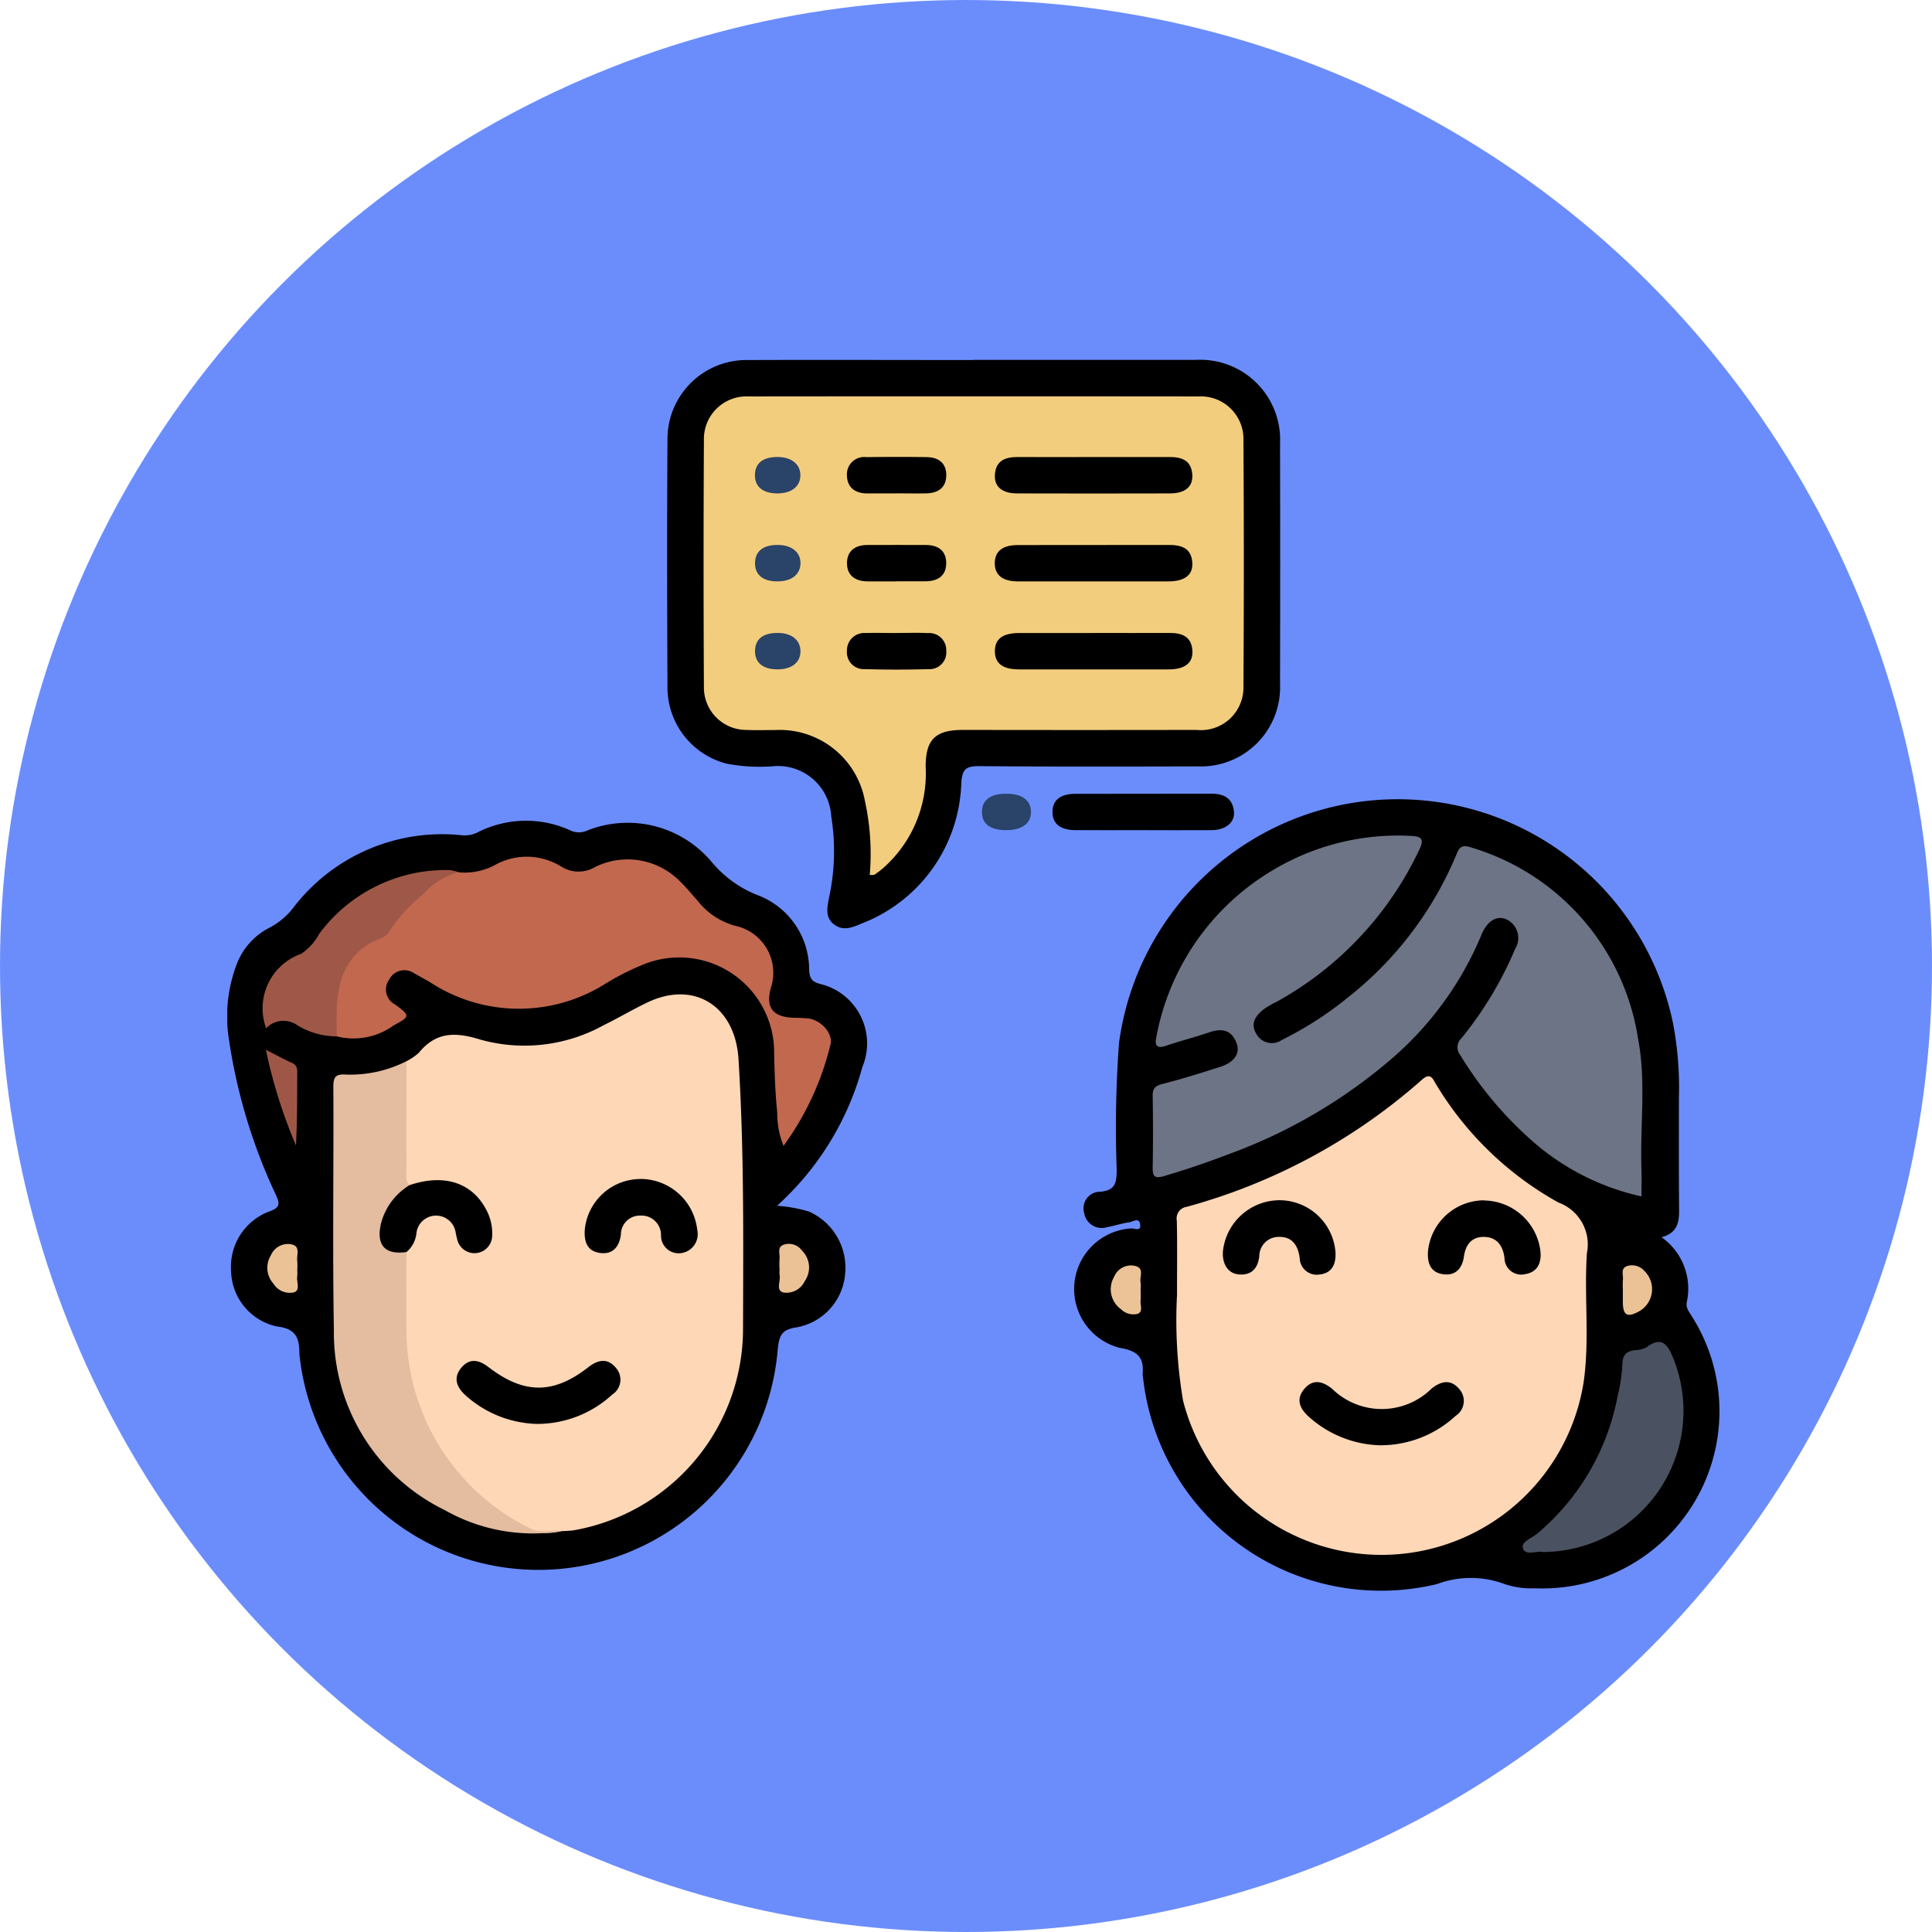 <svg xmlns="http://www.w3.org/2000/svg" xmlns:xlink="http://www.w3.org/1999/xlink" width="102" height="102" viewBox="0 0 102 102">
  <defs>
    <clipPath id="clip-path">
      <rect id="Rectángulo_339501" data-name="Rectángulo 339501" width="78.845" height="65" fill="none"/>
    </clipPath>
  </defs>
  <g id="Grupo_984396" data-name="Grupo 984396" transform="translate(-749 -3832)">
    <circle id="Elipse_4901" data-name="Elipse 4901" cx="51" cy="51" r="51" transform="translate(749 3832)" fill="#6b8dfc"/>
    <g id="Grupo_984395" data-name="Grupo 984395" transform="translate(761 3851)">
      <g id="Grupo_984394" data-name="Grupo 984394" clip-path="url(#clip-path)">
        <path id="Trazado_212405" data-name="Trazado 212405" d="M126.472,72.677a3.32,3.32,0,0,1,1.332,3.416c-.064.3.109.5.246.728a9.352,9.352,0,0,1-8.27,14.388,4.345,4.345,0,0,1-1.65-.243,5.1,5.1,0,0,0-3.517.02A12.637,12.637,0,0,1,99.1,80.128a1.261,1.261,0,0,1-.025-.238c.074-.874-.268-1.219-1.2-1.372a3.206,3.206,0,0,1,.6-6.308c.167-.013.512.181.469-.2-.046-.409-.381-.15-.568-.125-.394.052-.776.186-1.169.255a.938.938,0,0,1-1.219-.738.876.876,0,0,1,.836-1.129c.8-.065.875-.462.88-1.144a61.089,61.089,0,0,1,.123-6.715,14.846,14.846,0,0,1,29.238-1.088,18.053,18.053,0,0,1,.321,3.978c0,2-.007,4,.01,6,.006.652-.151,1.167-.922,1.367" transform="translate(-50.748 -26.355)"/>
        <path id="Trazado_212406" data-name="Trazado 212406" d="M29.036,72.284a8.023,8.023,0,0,1,1.673.305,3.244,3.244,0,0,1,1.915,3.221,3.127,3.127,0,0,1-2.56,2.893c-.771.109-.921.407-1,1.123a12.681,12.681,0,0,1-25.23.531c-.008-.08-.025-.159-.026-.238-.01-.808-.131-1.345-1.2-1.464A3.065,3.065,0,0,1,.2,75.725a3.12,3.12,0,0,1,2.019-3.142c.636-.216.525-.471.334-.9A29.351,29.351,0,0,1,.09,63.529,7.723,7.723,0,0,1,.473,59.6,3.594,3.594,0,0,1,2.235,57.6a3.825,3.825,0,0,0,1.3-1.117,9.893,9.893,0,0,1,8.806-3.764,1.549,1.549,0,0,0,.845-.133,5.624,5.624,0,0,1,4.94-.112,1.026,1.026,0,0,0,.83.017,5.792,5.792,0,0,1,6.617,1.641,6.024,6.024,0,0,0,2.393,1.741,4.2,4.2,0,0,1,2.752,3.961c.029.454.143.616.579.739a3.227,3.227,0,0,1,2.232,4.384,15.266,15.266,0,0,1-4.5,7.322" transform="translate(0 -27.626)"/>
        <path id="Trazado_212407" data-name="Trazado 212407" d="M65.738,0Q71.62,0,77.5,0a4.216,4.216,0,0,1,4.44,4.406q.014,6.361,0,12.723A4.177,4.177,0,0,1,77.6,21.461c-3.841.009-7.682.018-11.524-.012-.684-.006-.917.126-.964.882a8.213,8.213,0,0,1-5.295,7.44c-.464.2-.958.4-1.435.025s-.344-.911-.252-1.406a11.582,11.582,0,0,0,.116-4.29,2.816,2.816,0,0,0-3.124-2.641,9.353,9.353,0,0,1-2.387-.139A4.152,4.152,0,0,1,49.6,17.351c-.02-4.4-.029-8.8,0-13.2A4.169,4.169,0,0,1,53.814.008c3.975-.015,7.949,0,11.924,0" transform="translate(-26.36 0)"/>
        <path id="Trazado_212408" data-name="Trazado 212408" d="M97.824,50.823c-1.2,0-2.4.006-3.6,0-.8-.006-1.206-.341-1.206-.959s.409-.956,1.206-.958c2.4-.006,4.8,0,7.2-.007.657,0,1.1.252,1.174.925.067.585-.426.991-1.174,1-1.2.01-2.4,0-3.6,0" transform="translate(-49.452 -25.996)"/>
        <path id="Trazado_212409" data-name="Trazado 212409" d="M86.364,50.828c-.854,0-1.293-.315-1.3-.944s.422-.976,1.268-.979,1.308.336,1.321.943-.464.977-1.285.98" transform="translate(-45.222 -26)" fill="#294369"/>
        <path id="Trazado_212410" data-name="Trazado 212410" d="M107.044,92.381c0-1.494.018-2.747-.01-4a.618.618,0,0,1,.513-.73,31.058,31.058,0,0,0,12.406-6.692c.512-.469.605-.016.794.264a17.389,17.389,0,0,0,6.438,6.2,2.355,2.355,0,0,1,1.5,2.675c-.153,2.258.151,4.534-.17,6.789a10.807,10.807,0,0,1-21.153.985,25.583,25.583,0,0,1-.322-5.492" transform="translate(-56.904 -42.934)" fill="#fed7b6"/>
        <path id="Trazado_212411" data-name="Trazado 212411" d="M130.112,72.685a12.936,12.936,0,0,1-6.025-3.161,19.557,19.557,0,0,1-3.541-4.3.652.652,0,0,1,.073-.9,19.432,19.432,0,0,0,2.826-4.707A1.088,1.088,0,0,0,123,58.065c-.506-.237-1.03.064-1.331.8a17.5,17.5,0,0,1-4.617,6.441,27.792,27.792,0,0,1-8.761,5.161q-1.678.644-3.4,1.15c-.492.143-.592,0-.583-.466.023-1.254.02-2.509,0-3.763-.006-.388.12-.54.512-.639,1.03-.26,2.045-.581,3.057-.905.755-.242,1.07-.725.852-1.272-.274-.692-.785-.773-1.439-.548-.754.259-1.53.453-2.284.71-.465.159-.6-.006-.51-.432a12.983,12.983,0,0,1,6.089-8.8,12.85,12.85,0,0,1,7.321-1.851c.625.023.745.171.471.743a17.871,17.871,0,0,1-7.533,8.02,4.676,4.676,0,0,0-.69.4c-.416.342-.712.749-.363,1.309a.928.928,0,0,0,1.33.306,18.575,18.575,0,0,0,3.487-2.241,18.784,18.784,0,0,0,5.766-7.627c.155-.377.349-.431.74-.3a12.526,12.526,0,0,1,8.82,10.1c.434,2.265.1,4.576.179,6.865.016.474,0,.948,0,1.456" transform="translate(-55.452 -28.521)" fill="#6d7485"/>
        <path id="Trazado_212412" data-name="Trazado 212412" d="M147.1,121.8c-.327-.077-.907.212-1.052-.177-.136-.366.464-.555.74-.789a12.5,12.5,0,0,0,4.253-7.278,8.7,8.7,0,0,0,.25-1.642c0-.513.207-.716.673-.772a1.326,1.326,0,0,0,.611-.158c.811-.6,1.109-.126,1.4.577A7.452,7.452,0,0,1,147.1,121.8" transform="translate(-77.637 -58.861)" fill="#4a5160"/>
        <path id="Trazado_212413" data-name="Trazado 212413" d="M101.162,103.361a4.421,4.421,0,0,1,0,.557c-.031.245.152.591-.154.712a.933.933,0,0,1-.883-.244,1.3,1.3,0,0,1-.363-1.707.962.962,0,0,1,1.106-.58c.516.121.228.565.293.864a1.908,1.908,0,0,1,0,.4" transform="translate(-52.944 -54.266)" fill="#ecc396"/>
        <path id="Trazado_212414" data-name="Trazado 212414" d="M157.311,103.376a4.545,4.545,0,0,1,0-.554c.033-.26-.156-.613.259-.731a.864.864,0,0,1,.865.258,1.345,1.345,0,0,1-.283,2.151c-.621.331-.835.207-.845-.491,0-.211,0-.422,0-.633" transform="translate(-83.629 -54.26)" fill="#ebc296"/>
        <path id="Trazado_212415" data-name="Trazado 212415" d="M19.909,75.052a2.869,2.869,0,0,0,.655-.451c.917-1.121,1.953-1.091,3.27-.68a8.653,8.653,0,0,0,6.509-.783c.765-.374,1.5-.813,2.267-1.18,2.5-1.2,4.649.2,4.824,2.975.3,4.8.253,9.6.239,14.395A10.815,10.815,0,0,1,28.733,99.82a6.269,6.269,0,0,1-.638.042c-1.725.414-2.973-.523-4.146-1.539a11.745,11.745,0,0,1-4.261-9.329,28.327,28.327,0,0,1,.077-3.819,12.7,12.7,0,0,0,.508-1.169,1.231,1.231,0,0,1,1.218-.971,1.245,1.245,0,0,1,1.2,1,2.3,2.3,0,0,0,.167.448.675.675,0,0,0,.77.431.686.686,0,0,0,.541-.7,2.658,2.658,0,0,0-3.2-2.66c-.374.075-.756.335-1.132-.01a1.512,1.512,0,0,1-.179-.842q-.016-2.377,0-4.755a1.407,1.407,0,0,1,.256-.9" transform="translate(-10.445 -38.027)" fill="#fed7b6"/>
        <path id="Trazado_212416" data-name="Trazado 212416" d="M18.46,56.827a3.379,3.379,0,0,0,1.985-.415,3.442,3.442,0,0,1,3.443.114,1.708,1.708,0,0,0,1.794.019,3.877,3.877,0,0,1,4.439.725c.346.331.649.705.97,1.062a3.759,3.759,0,0,0,2.081,1.345,2.532,2.532,0,0,1,1.783,3.25c-.277,1.018.079,1.517,1.134,1.581a8.532,8.532,0,0,1,.878.041c.683.114,1.306.822,1.123,1.422a15.135,15.135,0,0,1-2.466,5.3,4.544,4.544,0,0,1-.333-1.766c-.108-1.032-.14-2.073-.163-3.111a5.012,5.012,0,0,0-7.019-4.651,13.159,13.159,0,0,0-1.916.984,8.556,8.556,0,0,1-9.237-.1c-.278-.159-.558-.313-.837-.469A.9.9,0,0,0,14.8,62.5a.887.887,0,0,0,.323,1.31c.786.586.809.623-.081,1.1a3.614,3.614,0,0,1-3.013.579A4.408,4.408,0,0,1,13.855,60.3a3.35,3.35,0,0,0,1.138-.951,11.167,11.167,0,0,1,2.366-2.235,1.135,1.135,0,0,1,1.1-.288" transform="translate(-6.257 -29.775)" fill="#c1684f"/>
        <path id="Trazado_212417" data-name="Trazado 212417" d="M15.811,89.13c0,1.358-.031,2.716,0,4.073a11.641,11.641,0,0,0,6.537,10.52c.519.283,1.1.037,1.65.142a9.424,9.424,0,0,1-6.17-1.112,10.407,10.407,0,0,1-5.85-9.508c-.075-4.269-.007-8.54-.029-12.81,0-.554.108-.716.7-.673a6.564,6.564,0,0,0,3.163-.708c0,1.934-.007,3.868,0,5.8,0,.254-.087.538.162.742.047.333-.247.439-.424.608a3.106,3.106,0,0,0-.866,1.39c-.243.833-.01,1.222.85,1.407a.453.453,0,0,1,.278.127" transform="translate(-6.35 -42.029)" fill="#e4bca0"/>
        <path id="Trazado_212418" data-name="Trazado 212418" d="M14.369,57.628a3.772,3.772,0,0,0-1.916,1.213,8.288,8.288,0,0,0-1.718,1.881.8.8,0,0,1-.405.368c-1.835.674-2.348,2.155-2.388,3.921-.01.427,0,.853,0,1.28a4,4,0,0,1-2.052-.57,1.27,1.27,0,0,0-1.673.14,3.048,3.048,0,0,1,1.845-3.926,2.9,2.9,0,0,0,.954-1.053,8.3,8.3,0,0,1,6.9-3.369,1.718,1.718,0,0,1,.451.117" transform="translate(-2.166 -30.576)" fill="#9f5847"/>
        <path id="Trazado_212419" data-name="Trazado 212419" d="M4.354,77.773c.535.271.945.5,1.372.687.329.146.279.415.28.674,0,1.224,0,2.447-.066,3.688a26.987,26.987,0,0,1-1.587-5.049" transform="translate(-2.315 -41.348)" fill="#9e5747"/>
        <path id="Trazado_212420" data-name="Trazado 212420" d="M6.088,101.035a1.894,1.894,0,0,1,0,.318c-.052.294.179.734-.164.857a1.019,1.019,0,0,1-1.1-.466,1.249,1.249,0,0,1-.13-1.483.976.976,0,0,1,1.03-.593c.577.082.316.565.365.891a3.173,3.173,0,0,1,0,.477" transform="translate(-2.395 -52.982)" fill="#ebc296"/>
        <path id="Trazado_212421" data-name="Trazado 212421" d="M62.221,100.984a4.549,4.549,0,0,1,0-.56c.033-.264-.159-.622.256-.745a.853.853,0,0,1,.926.319,1.251,1.251,0,0,1,.148,1.615,1.061,1.061,0,0,1-1.126.6c-.423-.111-.135-.6-.2-.91a1.513,1.513,0,0,1,0-.319" transform="translate(-33.065 -52.976)" fill="#ebc296"/>
        <path id="Trazado_212422" data-name="Trazado 212422" d="M62.464,29.386a13.049,13.049,0,0,0-.259-3.937,4.568,4.568,0,0,0-4.733-3.722c-.507,0-1.015.016-1.521-.006a2.238,2.238,0,0,1-2.242-2.25q-.034-6.524,0-13.049a2.249,2.249,0,0,1,2.351-2.308q11.889-.012,23.778,0a2.247,2.247,0,0,1,2.356,2.3q.04,6.524,0,13.048a2.244,2.244,0,0,1-2.473,2.258q-6.165.011-12.329,0c-1.464,0-1.983.5-1.975,1.967a6.643,6.643,0,0,1-2.258,5.339,4.868,4.868,0,0,1-.444.336c-.035.024-.1.009-.254.019" transform="translate(-28.546 -2.184)" fill="#f2cd7d"/>
        <path id="Trazado_212423" data-name="Trazado 212423" d="M125.186,118.572a5.866,5.866,0,0,1-3.834-1.514c-.478-.433-.684-.921-.238-1.456s.946-.434,1.466-.022a3.75,3.75,0,0,0,5.267-.01c.525-.412,1.024-.49,1.465.044a.936.936,0,0,1-.2,1.4,5.838,5.838,0,0,1-3.923,1.555" transform="translate(-64.259 -61.266)"/>
        <path id="Trazado_212424" data-name="Trazado 212424" d="M115.237,94.728a2.972,2.972,0,0,1,2.936,2.791c.019.622-.211,1.065-.853,1.132a.9.9,0,0,1-1.039-.874c-.092-.67-.393-1.126-1.1-1.113a1.021,1.021,0,0,0-1.033,1.016c-.079.671-.429,1.029-1.106.962-.59-.058-.9-.629-.8-1.339a3.017,3.017,0,0,1,2.994-2.575" transform="translate(-59.663 -50.362)"/>
        <path id="Trazado_212425" data-name="Trazado 212425" d="M138.316,94.759a3.033,3.033,0,0,1,2.968,2.7c.056.608-.165,1.082-.8,1.186a.884.884,0,0,1-1.1-.863c-.084-.629-.392-1.077-1.052-1.1s-1,.395-1.09,1.038c-.086.609-.424,1.011-1.066.936-.694-.081-.875-.584-.829-1.226a2.985,2.985,0,0,1,2.968-2.68" transform="translate(-71.955 -50.379)"/>
        <path id="Trazado_212426" data-name="Trazado 212426" d="M30.157,116.169a5.854,5.854,0,0,1-3.854-1.526c-.481-.444-.638-.944-.186-1.464.43-.495.917-.394,1.411-.014,1.875,1.443,3.431,1.448,5.271.011.524-.408,1.026-.5,1.468.041a.935.935,0,0,1-.2,1.4,5.846,5.846,0,0,1-3.909,1.55" transform="translate(-13.742 -59.992)"/>
        <path id="Trazado_212427" data-name="Trazado 212427" d="M43.266,92.332a3.015,3.015,0,0,1,2.963,2.695,1.007,1.007,0,0,1-.855,1.221.929.929,0,0,1-1.057-.937,1.029,1.029,0,0,0-1.083-1.045,1,1,0,0,0-1.035,1c-.086.634-.41,1.067-1.106.972s-.845-.619-.8-1.245a2.96,2.96,0,0,1,2.973-2.658" transform="translate(-21.418 -49.089)"/>
        <path id="Trazado_212428" data-name="Trazado 212428" d="M18.591,96.26c-1.127.164-1.6-.36-1.354-1.468a3.339,3.339,0,0,1,1.517-2.064c1.832-.614,3.3-.138,4.054,1.309a2.653,2.653,0,0,1,.307,1.387.935.935,0,0,1-1.824.249,4.609,4.609,0,0,1-.107-.468,1.045,1.045,0,0,0-2.064.027,1.5,1.5,0,0,1-.529,1.029" transform="translate(-9.131 -49.159)"/>
        <path id="Trazado_212429" data-name="Trazado 212429" d="M91.817,10.946c1.305,0,2.611.007,3.916,0,.667-.005,1.172.185,1.215.945.036.626-.386.976-1.176.977q-4.035.011-8.071,0c-.79,0-1.213-.353-1.176-.978.044-.759.551-.948,1.217-.943,1.359.01,2.717,0,4.076,0" transform="translate(-46 -5.818)"/>
        <path id="Trazado_212430" data-name="Trazado 212430" d="M91.786,22.784c-1.359,0-2.717.006-4.076,0-.793-.005-1.2-.343-1.195-.966s.41-.95,1.208-.951c2.664-.006,5.328,0,7.992-.006.663,0,1.177.171,1.229.931.044.645-.395.988-1.243.992-1.305.006-2.611,0-3.916,0" transform="translate(-45.996 -11.09)"/>
        <path id="Trazado_212431" data-name="Trazado 212431" d="M91.728,30.779c1.332,0,2.664.007,4,0,.665-.005,1.175.179,1.221.939.039.645-.4.983-1.25.984q-3.956.006-7.912,0c-.862,0-1.275-.328-1.266-.975s.419-.942,1.3-.945c1.305,0,2.611,0,3.916,0" transform="translate(-45.996 -16.362)"/>
        <path id="Trazado_212432" data-name="Trazado 212432" d="M72.438,30.776c.559,0,1.12-.021,1.678.006a.9.9,0,0,1,.976.94.885.885,0,0,1-.948.963q-1.676.048-3.355,0a.891.891,0,0,1-.94-.976.915.915,0,0,1,.992-.93c.532-.017,1.065,0,1.6,0" transform="translate(-37.134 -16.358)"/>
        <path id="Trazado_212433" data-name="Trazado 212433" d="M72.473,22.785H70.955c-.661,0-1.11-.308-1.1-.984.008-.629.439-.935,1.066-.937,1.038,0,2.077-.007,3.116,0,.616.005,1.05.29,1.056.94.006.7-.451.972-1.1.977-.506,0-1.012,0-1.518,0" transform="translate(-37.138 -11.091)"/>
        <path id="Trazado_212434" data-name="Trazado 212434" d="M72.438,12.864c-.506,0-1.012,0-1.518,0-.626,0-1.052-.307-1.068-.937a.912.912,0,0,1,1.02-.979c1.065-.014,2.131-.016,3.2,0,.619.01,1.034.321,1.023.971s-.439.931-1.055.942c-.533.01-1.065,0-1.6,0" transform="translate(-37.137 -5.814)"/>
        <path id="Trazado_212435" data-name="Trazado 212435" d="M60.7,10.949c.734.007,1.2.4,1.184.986s-.486.942-1.235.936-1.179-.359-1.164-.987.44-.943,1.215-.936" transform="translate(-31.628 -5.821)" fill="#2a4368"/>
        <path id="Trazado_212436" data-name="Trazado 212436" d="M60.694,30.781c.737,0,1.2.386,1.194.977s-.469.95-1.224.946-1.184-.35-1.175-.977.432-.951,1.2-.946" transform="translate(-31.628 -16.365)" fill="#2a4368"/>
        <path id="Trazado_212437" data-name="Trazado 212437" d="M60.641,22.787c-.759-.009-1.174-.369-1.152-1,.022-.612.449-.934,1.227-.924.729.01,1.2.409,1.172,1s-.5.933-1.246.924" transform="translate(-31.627 -11.093)" fill="#2a4368"/>
      </g>
    </g>
  </g>
</svg>
